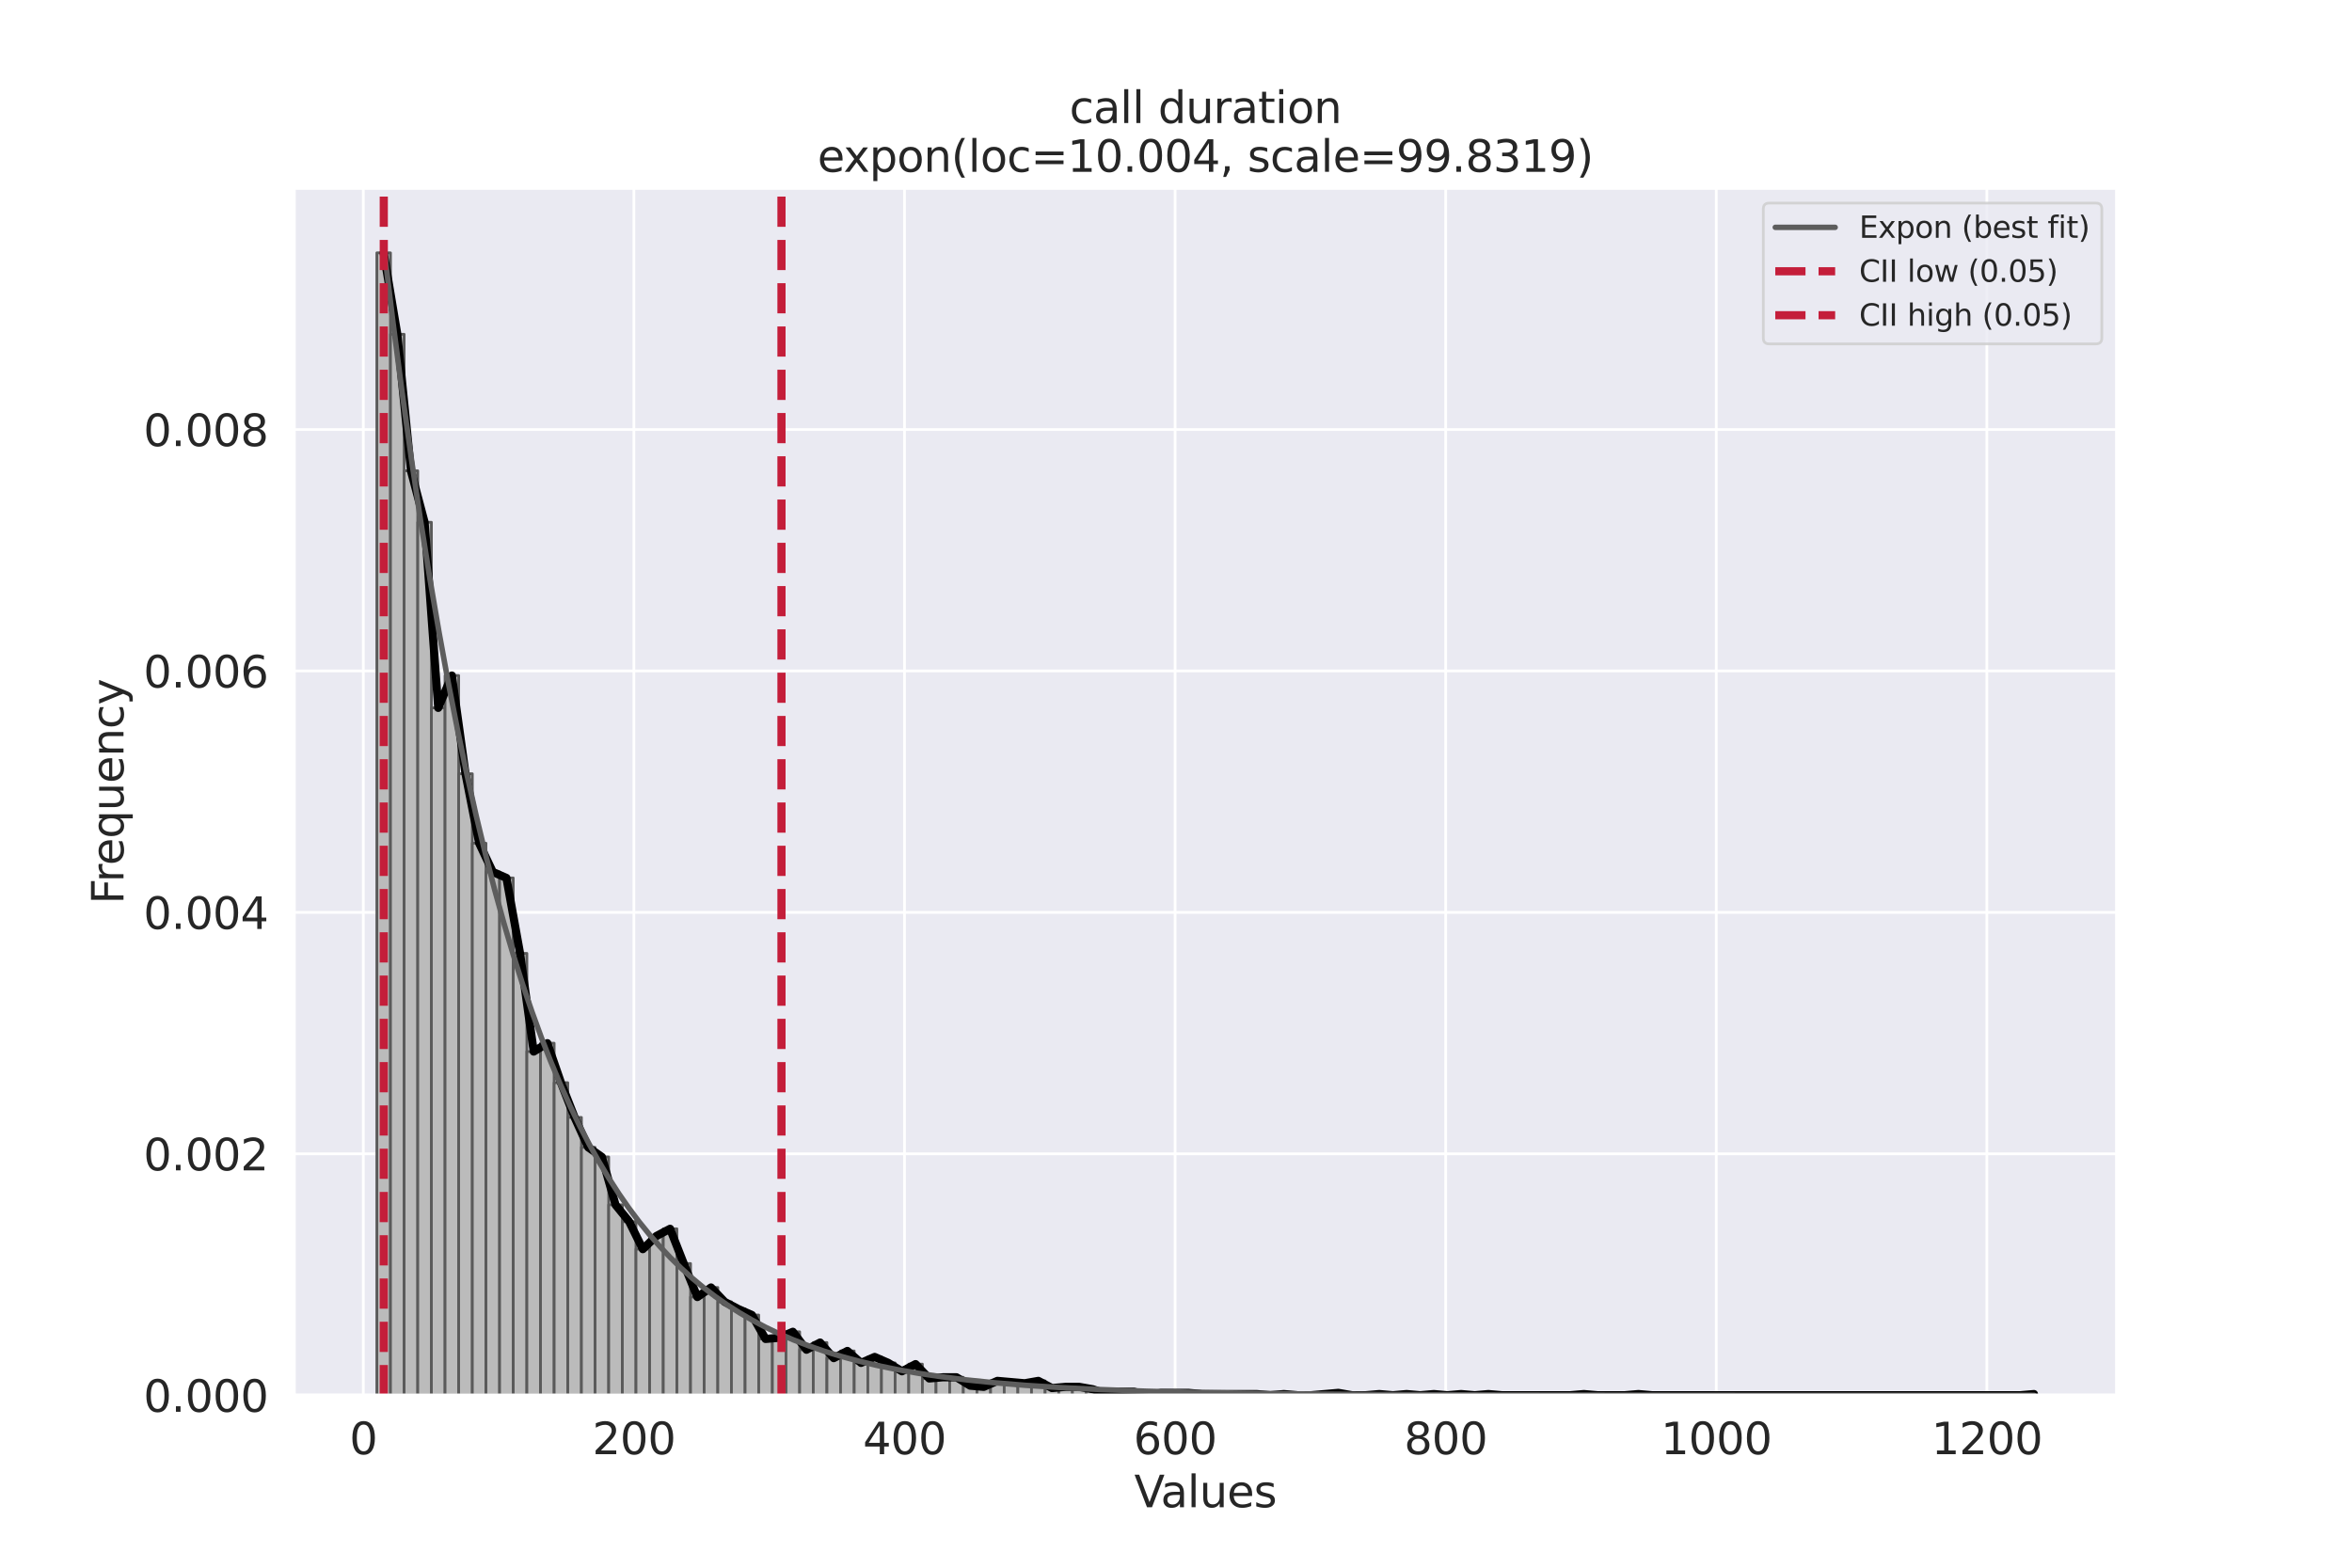 <?xml version="1.0" encoding="utf-8" standalone="no"?>
<!DOCTYPE svg PUBLIC "-//W3C//DTD SVG 1.1//EN"
  "http://www.w3.org/Graphics/SVG/1.1/DTD/svg11.dtd">
<svg xmlns:xlink="http://www.w3.org/1999/xlink" width="864pt" height="576pt" viewBox="0 0 864 576" xmlns="http://www.w3.org/2000/svg" version="1.1">
 <defs>
  <style type="text/css">*{stroke-linejoin: round; stroke-linecap: butt}</style>
 </defs>
 <g id="figure_1">
  <g id="patch_1">
   <path d="M 0 576 
L 864 576 
L 864 0 
L 0 0 
z
" style="fill: #ffffff"/>
  </g>
  <g id="axes_1">
   <g id="patch_2">
    <path d="M 108 512.64 
L 777.6 512.64 
L 777.6 69.12 
L 108 69.12 
z
" style="fill: #eaeaf2"/>
   </g>
   <g id="matplotlib.axis_1">
    <g id="xtick_1">
     <g id="line2d_1">
      <path d="M 133.464 512.64 
L 133.464 69.12 
" clip-path="url(#p35e96de99a)" style="fill: none; stroke: #ffffff; stroke-linecap: round"/>
     </g>
     <g id="text_1">
      <!-- 0 -->
      <g style="fill: #262626" transform="translate(128.374 534.298) scale(0.16 -0.16)">
       <defs>
        <path id="DejaVuSans-30" d="M 2034 4250 
Q 1547 4250 1301 3770 
Q 1056 3291 1056 2328 
Q 1056 1369 1301 889 
Q 1547 409 2034 409 
Q 2525 409 2770 889 
Q 3016 1369 3016 2328 
Q 3016 3291 2770 3770 
Q 2525 4250 2034 4250 
z
M 2034 4750 
Q 2819 4750 3233 4129 
Q 3647 3509 3647 2328 
Q 3647 1150 3233 529 
Q 2819 -91 2034 -91 
Q 1250 -91 836 529 
Q 422 1150 422 2328 
Q 422 3509 836 4129 
Q 1250 4750 2034 4750 
z
" transform="scale(0.016)"/>
       </defs>
       <use xlink:href="#DejaVuSans-30"/>
      </g>
     </g>
    </g>
    <g id="xtick_2">
     <g id="line2d_2">
      <path d="M 232.865 512.64 
L 232.865 69.12 
" clip-path="url(#p35e96de99a)" style="fill: none; stroke: #ffffff; stroke-linecap: round"/>
     </g>
     <g id="text_2">
      <!-- 200 -->
      <g style="fill: #262626" transform="translate(217.595 534.298) scale(0.16 -0.16)">
       <defs>
        <path id="DejaVuSans-32" d="M 1228 531 
L 3431 531 
L 3431 0 
L 469 0 
L 469 531 
Q 828 903 1448 1529 
Q 2069 2156 2228 2338 
Q 2531 2678 2651 2914 
Q 2772 3150 2772 3378 
Q 2772 3750 2511 3984 
Q 2250 4219 1831 4219 
Q 1534 4219 1204 4116 
Q 875 4013 500 3803 
L 500 4441 
Q 881 4594 1212 4672 
Q 1544 4750 1819 4750 
Q 2544 4750 2975 4387 
Q 3406 4025 3406 3419 
Q 3406 3131 3298 2873 
Q 3191 2616 2906 2266 
Q 2828 2175 2409 1742 
Q 1991 1309 1228 531 
z
" transform="scale(0.016)"/>
       </defs>
       <use xlink:href="#DejaVuSans-32"/>
       <use xlink:href="#DejaVuSans-30" x="63.623"/>
       <use xlink:href="#DejaVuSans-30" x="127.246"/>
      </g>
     </g>
    </g>
    <g id="xtick_3">
     <g id="line2d_3">
      <path d="M 332.266 512.64 
L 332.266 69.12 
" clip-path="url(#p35e96de99a)" style="fill: none; stroke: #ffffff; stroke-linecap: round"/>
     </g>
     <g id="text_3">
      <!-- 400 -->
      <g style="fill: #262626" transform="translate(316.996 534.298) scale(0.16 -0.16)">
       <defs>
        <path id="DejaVuSans-34" d="M 2419 4116 
L 825 1625 
L 2419 1625 
L 2419 4116 
z
M 2253 4666 
L 3047 4666 
L 3047 1625 
L 3713 1625 
L 3713 1100 
L 3047 1100 
L 3047 0 
L 2419 0 
L 2419 1100 
L 313 1100 
L 313 1709 
L 2253 4666 
z
" transform="scale(0.016)"/>
       </defs>
       <use xlink:href="#DejaVuSans-34"/>
       <use xlink:href="#DejaVuSans-30" x="63.623"/>
       <use xlink:href="#DejaVuSans-30" x="127.246"/>
      </g>
     </g>
    </g>
    <g id="xtick_4">
     <g id="line2d_4">
      <path d="M 431.667 512.64 
L 431.667 69.12 
" clip-path="url(#p35e96de99a)" style="fill: none; stroke: #ffffff; stroke-linecap: round"/>
     </g>
     <g id="text_4">
      <!-- 600 -->
      <g style="fill: #262626" transform="translate(416.397 534.298) scale(0.16 -0.16)">
       <defs>
        <path id="DejaVuSans-36" d="M 2113 2584 
Q 1688 2584 1439 2293 
Q 1191 2003 1191 1497 
Q 1191 994 1439 701 
Q 1688 409 2113 409 
Q 2538 409 2786 701 
Q 3034 994 3034 1497 
Q 3034 2003 2786 2293 
Q 2538 2584 2113 2584 
z
M 3366 4563 
L 3366 3988 
Q 3128 4100 2886 4159 
Q 2644 4219 2406 4219 
Q 1781 4219 1451 3797 
Q 1122 3375 1075 2522 
Q 1259 2794 1537 2939 
Q 1816 3084 2150 3084 
Q 2853 3084 3261 2657 
Q 3669 2231 3669 1497 
Q 3669 778 3244 343 
Q 2819 -91 2113 -91 
Q 1303 -91 875 529 
Q 447 1150 447 2328 
Q 447 3434 972 4092 
Q 1497 4750 2381 4750 
Q 2619 4750 2861 4703 
Q 3103 4656 3366 4563 
z
" transform="scale(0.016)"/>
       </defs>
       <use xlink:href="#DejaVuSans-36"/>
       <use xlink:href="#DejaVuSans-30" x="63.623"/>
       <use xlink:href="#DejaVuSans-30" x="127.246"/>
      </g>
     </g>
    </g>
    <g id="xtick_5">
     <g id="line2d_5">
      <path d="M 531.068 512.64 
L 531.068 69.12 
" clip-path="url(#p35e96de99a)" style="fill: none; stroke: #ffffff; stroke-linecap: round"/>
     </g>
     <g id="text_5">
      <!-- 800 -->
      <g style="fill: #262626" transform="translate(515.798 534.298) scale(0.16 -0.16)">
       <defs>
        <path id="DejaVuSans-38" d="M 2034 2216 
Q 1584 2216 1326 1975 
Q 1069 1734 1069 1313 
Q 1069 891 1326 650 
Q 1584 409 2034 409 
Q 2484 409 2743 651 
Q 3003 894 3003 1313 
Q 3003 1734 2745 1975 
Q 2488 2216 2034 2216 
z
M 1403 2484 
Q 997 2584 770 2862 
Q 544 3141 544 3541 
Q 544 4100 942 4425 
Q 1341 4750 2034 4750 
Q 2731 4750 3128 4425 
Q 3525 4100 3525 3541 
Q 3525 3141 3298 2862 
Q 3072 2584 2669 2484 
Q 3125 2378 3379 2068 
Q 3634 1759 3634 1313 
Q 3634 634 3220 271 
Q 2806 -91 2034 -91 
Q 1263 -91 848 271 
Q 434 634 434 1313 
Q 434 1759 690 2068 
Q 947 2378 1403 2484 
z
M 1172 3481 
Q 1172 3119 1398 2916 
Q 1625 2713 2034 2713 
Q 2441 2713 2670 2916 
Q 2900 3119 2900 3481 
Q 2900 3844 2670 4047 
Q 2441 4250 2034 4250 
Q 1625 4250 1398 4047 
Q 1172 3844 1172 3481 
z
" transform="scale(0.016)"/>
       </defs>
       <use xlink:href="#DejaVuSans-38"/>
       <use xlink:href="#DejaVuSans-30" x="63.623"/>
       <use xlink:href="#DejaVuSans-30" x="127.246"/>
      </g>
     </g>
    </g>
    <g id="xtick_6">
     <g id="line2d_6">
      <path d="M 630.469 512.64 
L 630.469 69.12 
" clip-path="url(#p35e96de99a)" style="fill: none; stroke: #ffffff; stroke-linecap: round"/>
     </g>
     <g id="text_6">
      <!-- 1000 -->
      <g style="fill: #262626" transform="translate(610.109 534.298) scale(0.16 -0.16)">
       <defs>
        <path id="DejaVuSans-31" d="M 794 531 
L 1825 531 
L 1825 4091 
L 703 3866 
L 703 4441 
L 1819 4666 
L 2450 4666 
L 2450 531 
L 3481 531 
L 3481 0 
L 794 0 
L 794 531 
z
" transform="scale(0.016)"/>
       </defs>
       <use xlink:href="#DejaVuSans-31"/>
       <use xlink:href="#DejaVuSans-30" x="63.623"/>
       <use xlink:href="#DejaVuSans-30" x="127.246"/>
       <use xlink:href="#DejaVuSans-30" x="190.869"/>
      </g>
     </g>
    </g>
    <g id="xtick_7">
     <g id="line2d_7">
      <path d="M 729.87 512.64 
L 729.87 69.12 
" clip-path="url(#p35e96de99a)" style="fill: none; stroke: #ffffff; stroke-linecap: round"/>
     </g>
     <g id="text_7">
      <!-- 1200 -->
      <g style="fill: #262626" transform="translate(709.51 534.298) scale(0.16 -0.16)">
       <use xlink:href="#DejaVuSans-31"/>
       <use xlink:href="#DejaVuSans-32" x="63.623"/>
       <use xlink:href="#DejaVuSans-30" x="127.246"/>
       <use xlink:href="#DejaVuSans-30" x="190.869"/>
      </g>
     </g>
    </g>
    <g id="text_8">
     <!-- Values -->
     <g style="fill: #262626" transform="translate(416.663 553.783) scale(0.16 -0.16)">
      <defs>
       <path id="DejaVuSans-56" d="M 1831 0 
L 50 4666 
L 709 4666 
L 2188 738 
L 3669 4666 
L 4325 4666 
L 2547 0 
L 1831 0 
z
" transform="scale(0.016)"/>
       <path id="DejaVuSans-61" d="M 2194 1759 
Q 1497 1759 1228 1600 
Q 959 1441 959 1056 
Q 959 750 1161 570 
Q 1363 391 1709 391 
Q 2188 391 2477 730 
Q 2766 1069 2766 1631 
L 2766 1759 
L 2194 1759 
z
M 3341 1997 
L 3341 0 
L 2766 0 
L 2766 531 
Q 2569 213 2275 61 
Q 1981 -91 1556 -91 
Q 1019 -91 701 211 
Q 384 513 384 1019 
Q 384 1609 779 1909 
Q 1175 2209 1959 2209 
L 2766 2209 
L 2766 2266 
Q 2766 2663 2505 2880 
Q 2244 3097 1772 3097 
Q 1472 3097 1187 3025 
Q 903 2953 641 2809 
L 641 3341 
Q 956 3463 1253 3523 
Q 1550 3584 1831 3584 
Q 2591 3584 2966 3190 
Q 3341 2797 3341 1997 
z
" transform="scale(0.016)"/>
       <path id="DejaVuSans-6c" d="M 603 4863 
L 1178 4863 
L 1178 0 
L 603 0 
L 603 4863 
z
" transform="scale(0.016)"/>
       <path id="DejaVuSans-75" d="M 544 1381 
L 544 3500 
L 1119 3500 
L 1119 1403 
Q 1119 906 1312 657 
Q 1506 409 1894 409 
Q 2359 409 2629 706 
Q 2900 1003 2900 1516 
L 2900 3500 
L 3475 3500 
L 3475 0 
L 2900 0 
L 2900 538 
Q 2691 219 2414 64 
Q 2138 -91 1772 -91 
Q 1169 -91 856 284 
Q 544 659 544 1381 
z
M 1991 3584 
L 1991 3584 
z
" transform="scale(0.016)"/>
       <path id="DejaVuSans-65" d="M 3597 1894 
L 3597 1613 
L 953 1613 
Q 991 1019 1311 708 
Q 1631 397 2203 397 
Q 2534 397 2845 478 
Q 3156 559 3463 722 
L 3463 178 
Q 3153 47 2828 -22 
Q 2503 -91 2169 -91 
Q 1331 -91 842 396 
Q 353 884 353 1716 
Q 353 2575 817 3079 
Q 1281 3584 2069 3584 
Q 2775 3584 3186 3129 
Q 3597 2675 3597 1894 
z
M 3022 2063 
Q 3016 2534 2758 2815 
Q 2500 3097 2075 3097 
Q 1594 3097 1305 2825 
Q 1016 2553 972 2059 
L 3022 2063 
z
" transform="scale(0.016)"/>
       <path id="DejaVuSans-73" d="M 2834 3397 
L 2834 2853 
Q 2591 2978 2328 3040 
Q 2066 3103 1784 3103 
Q 1356 3103 1142 2972 
Q 928 2841 928 2578 
Q 928 2378 1081 2264 
Q 1234 2150 1697 2047 
L 1894 2003 
Q 2506 1872 2764 1633 
Q 3022 1394 3022 966 
Q 3022 478 2636 193 
Q 2250 -91 1575 -91 
Q 1294 -91 989 -36 
Q 684 19 347 128 
L 347 722 
Q 666 556 975 473 
Q 1284 391 1588 391 
Q 1994 391 2212 530 
Q 2431 669 2431 922 
Q 2431 1156 2273 1281 
Q 2116 1406 1581 1522 
L 1381 1569 
Q 847 1681 609 1914 
Q 372 2147 372 2553 
Q 372 3047 722 3315 
Q 1072 3584 1716 3584 
Q 2034 3584 2315 3537 
Q 2597 3491 2834 3397 
z
" transform="scale(0.016)"/>
      </defs>
      <use xlink:href="#DejaVuSans-56"/>
      <use xlink:href="#DejaVuSans-61" x="60.658"/>
      <use xlink:href="#DejaVuSans-6c" x="121.938"/>
      <use xlink:href="#DejaVuSans-75" x="149.721"/>
      <use xlink:href="#DejaVuSans-65" x="213.1"/>
      <use xlink:href="#DejaVuSans-73" x="274.623"/>
     </g>
    </g>
   </g>
   <g id="matplotlib.axis_2">
    <g id="ytick_1">
     <g id="line2d_8">
      <path d="M 108 512.64 
L 777.6 512.64 
" clip-path="url(#p35e96de99a)" style="fill: none; stroke: #ffffff; stroke-linecap: round"/>
     </g>
     <g id="text_9">
      <!-- 0.000 -->
      <g style="fill: #262626" transform="translate(52.695 518.719) scale(0.16 -0.16)">
       <defs>
        <path id="DejaVuSans-2e" d="M 684 794 
L 1344 794 
L 1344 0 
L 684 0 
L 684 794 
z
" transform="scale(0.016)"/>
       </defs>
       <use xlink:href="#DejaVuSans-30"/>
       <use xlink:href="#DejaVuSans-2e" x="63.623"/>
       <use xlink:href="#DejaVuSans-30" x="95.41"/>
       <use xlink:href="#DejaVuSans-30" x="159.033"/>
       <use xlink:href="#DejaVuSans-30" x="222.656"/>
      </g>
     </g>
    </g>
    <g id="ytick_2">
     <g id="line2d_9">
      <path d="M 108 423.935 
L 777.6 423.935 
" clip-path="url(#p35e96de99a)" style="fill: none; stroke: #ffffff; stroke-linecap: round"/>
     </g>
     <g id="text_10">
      <!-- 0.002 -->
      <g style="fill: #262626" transform="translate(52.695 430.013) scale(0.16 -0.16)">
       <use xlink:href="#DejaVuSans-30"/>
       <use xlink:href="#DejaVuSans-2e" x="63.623"/>
       <use xlink:href="#DejaVuSans-30" x="95.41"/>
       <use xlink:href="#DejaVuSans-30" x="159.033"/>
       <use xlink:href="#DejaVuSans-32" x="222.656"/>
      </g>
     </g>
    </g>
    <g id="ytick_3">
     <g id="line2d_10">
      <path d="M 108 335.229 
L 777.6 335.229 
" clip-path="url(#p35e96de99a)" style="fill: none; stroke: #ffffff; stroke-linecap: round"/>
     </g>
     <g id="text_11">
      <!-- 0.004 -->
      <g style="fill: #262626" transform="translate(52.695 341.308) scale(0.16 -0.16)">
       <use xlink:href="#DejaVuSans-30"/>
       <use xlink:href="#DejaVuSans-2e" x="63.623"/>
       <use xlink:href="#DejaVuSans-30" x="95.41"/>
       <use xlink:href="#DejaVuSans-30" x="159.033"/>
       <use xlink:href="#DejaVuSans-34" x="222.656"/>
      </g>
     </g>
    </g>
    <g id="ytick_4">
     <g id="line2d_11">
      <path d="M 108 246.524 
L 777.6 246.524 
" clip-path="url(#p35e96de99a)" style="fill: none; stroke: #ffffff; stroke-linecap: round"/>
     </g>
     <g id="text_12">
      <!-- 0.006 -->
      <g style="fill: #262626" transform="translate(52.695 252.603) scale(0.16 -0.16)">
       <use xlink:href="#DejaVuSans-30"/>
       <use xlink:href="#DejaVuSans-2e" x="63.623"/>
       <use xlink:href="#DejaVuSans-30" x="95.41"/>
       <use xlink:href="#DejaVuSans-30" x="159.033"/>
       <use xlink:href="#DejaVuSans-36" x="222.656"/>
      </g>
     </g>
    </g>
    <g id="ytick_5">
     <g id="line2d_12">
      <path d="M 108 157.819 
L 777.6 157.819 
" clip-path="url(#p35e96de99a)" style="fill: none; stroke: #ffffff; stroke-linecap: round"/>
     </g>
     <g id="text_13">
      <!-- 0.008 -->
      <g style="fill: #262626" transform="translate(52.695 163.897) scale(0.16 -0.16)">
       <use xlink:href="#DejaVuSans-30"/>
       <use xlink:href="#DejaVuSans-2e" x="63.623"/>
       <use xlink:href="#DejaVuSans-30" x="95.41"/>
       <use xlink:href="#DejaVuSans-30" x="159.033"/>
       <use xlink:href="#DejaVuSans-38" x="222.656"/>
      </g>
     </g>
    </g>
    <g id="text_14">
     <!-- Frequency -->
     <g style="fill: #262626" transform="translate(45.367 332.207) rotate(-90) scale(0.16 -0.16)">
      <defs>
       <path id="DejaVuSans-46" d="M 628 4666 
L 3309 4666 
L 3309 4134 
L 1259 4134 
L 1259 2759 
L 3109 2759 
L 3109 2228 
L 1259 2228 
L 1259 0 
L 628 0 
L 628 4666 
z
" transform="scale(0.016)"/>
       <path id="DejaVuSans-72" d="M 2631 2963 
Q 2534 3019 2420 3045 
Q 2306 3072 2169 3072 
Q 1681 3072 1420 2755 
Q 1159 2438 1159 1844 
L 1159 0 
L 581 0 
L 581 3500 
L 1159 3500 
L 1159 2956 
Q 1341 3275 1631 3429 
Q 1922 3584 2338 3584 
Q 2397 3584 2469 3576 
Q 2541 3569 2628 3553 
L 2631 2963 
z
" transform="scale(0.016)"/>
       <path id="DejaVuSans-71" d="M 947 1747 
Q 947 1113 1208 752 
Q 1469 391 1925 391 
Q 2381 391 2643 752 
Q 2906 1113 2906 1747 
Q 2906 2381 2643 2742 
Q 2381 3103 1925 3103 
Q 1469 3103 1208 2742 
Q 947 2381 947 1747 
z
M 2906 525 
Q 2725 213 2448 61 
Q 2172 -91 1784 -91 
Q 1150 -91 751 415 
Q 353 922 353 1747 
Q 353 2572 751 3078 
Q 1150 3584 1784 3584 
Q 2172 3584 2448 3432 
Q 2725 3281 2906 2969 
L 2906 3500 
L 3481 3500 
L 3481 -1331 
L 2906 -1331 
L 2906 525 
z
" transform="scale(0.016)"/>
       <path id="DejaVuSans-6e" d="M 3513 2113 
L 3513 0 
L 2938 0 
L 2938 2094 
Q 2938 2591 2744 2837 
Q 2550 3084 2163 3084 
Q 1697 3084 1428 2787 
Q 1159 2491 1159 1978 
L 1159 0 
L 581 0 
L 581 3500 
L 1159 3500 
L 1159 2956 
Q 1366 3272 1645 3428 
Q 1925 3584 2291 3584 
Q 2894 3584 3203 3211 
Q 3513 2838 3513 2113 
z
" transform="scale(0.016)"/>
       <path id="DejaVuSans-63" d="M 3122 3366 
L 3122 2828 
Q 2878 2963 2633 3030 
Q 2388 3097 2138 3097 
Q 1578 3097 1268 2742 
Q 959 2388 959 1747 
Q 959 1106 1268 751 
Q 1578 397 2138 397 
Q 2388 397 2633 464 
Q 2878 531 3122 666 
L 3122 134 
Q 2881 22 2623 -34 
Q 2366 -91 2075 -91 
Q 1284 -91 818 406 
Q 353 903 353 1747 
Q 353 2603 823 3093 
Q 1294 3584 2113 3584 
Q 2378 3584 2631 3529 
Q 2884 3475 3122 3366 
z
" transform="scale(0.016)"/>
       <path id="DejaVuSans-79" d="M 2059 -325 
Q 1816 -950 1584 -1140 
Q 1353 -1331 966 -1331 
L 506 -1331 
L 506 -850 
L 844 -850 
Q 1081 -850 1212 -737 
Q 1344 -625 1503 -206 
L 1606 56 
L 191 3500 
L 800 3500 
L 1894 763 
L 2988 3500 
L 3597 3500 
L 2059 -325 
z
" transform="scale(0.016)"/>
      </defs>
      <use xlink:href="#DejaVuSans-46"/>
      <use xlink:href="#DejaVuSans-72" x="50.27"/>
      <use xlink:href="#DejaVuSans-65" x="89.133"/>
      <use xlink:href="#DejaVuSans-71" x="150.656"/>
      <use xlink:href="#DejaVuSans-75" x="214.133"/>
      <use xlink:href="#DejaVuSans-65" x="277.512"/>
      <use xlink:href="#DejaVuSans-6e" x="339.035"/>
      <use xlink:href="#DejaVuSans-63" x="402.414"/>
      <use xlink:href="#DejaVuSans-79" x="457.395"/>
     </g>
    </g>
   </g>
   <g id="patch_3">
    <path d="M 138.436 512.64 
L 143.446 512.64 
L 143.446 92.898 
L 138.436 92.898 
z
" clip-path="url(#p35e96de99a)" style="fill: #bbbbbb; stroke: #5a5a5a; stroke-linejoin: miter"/>
   </g>
   <g id="patch_4">
    <path d="M 143.446 512.64 
L 148.457 512.64 
L 148.457 122.817 
L 143.446 122.817 
z
" clip-path="url(#p35e96de99a)" style="fill: #bbbbbb; stroke: #5a5a5a; stroke-linejoin: miter"/>
   </g>
   <g id="patch_5">
    <path d="M 148.457 512.64 
L 153.467 512.64 
L 153.467 172.975 
L 148.457 172.975 
z
" clip-path="url(#p35e96de99a)" style="fill: #bbbbbb; stroke: #5a5a5a; stroke-linejoin: miter"/>
   </g>
   <g id="patch_6">
    <path d="M 153.467 512.64 
L 158.477 512.64 
L 158.477 191.894 
L 153.467 191.894 
z
" clip-path="url(#p35e96de99a)" style="fill: #bbbbbb; stroke: #5a5a5a; stroke-linejoin: miter"/>
   </g>
   <g id="patch_7">
    <path d="M 158.477 512.64 
L 163.487 512.64 
L 163.487 260.091 
L 158.477 260.091 
z
" clip-path="url(#p35e96de99a)" style="fill: #bbbbbb; stroke: #5a5a5a; stroke-linejoin: miter"/>
   </g>
   <g id="patch_8">
    <path d="M 163.487 512.64 
L 168.497 512.64 
L 168.497 248.211 
L 163.487 248.211 
z
" clip-path="url(#p35e96de99a)" style="fill: #bbbbbb; stroke: #5a5a5a; stroke-linejoin: miter"/>
   </g>
   <g id="patch_9">
    <path d="M 168.497 512.64 
L 173.507 512.64 
L 173.507 284.29 
L 168.497 284.29 
z
" clip-path="url(#p35e96de99a)" style="fill: #bbbbbb; stroke: #5a5a5a; stroke-linejoin: miter"/>
   </g>
   <g id="patch_10">
    <path d="M 173.507 512.64 
L 178.517 512.64 
L 178.517 309.809 
L 173.507 309.809 
z
" clip-path="url(#p35e96de99a)" style="fill: #bbbbbb; stroke: #5a5a5a; stroke-linejoin: miter"/>
   </g>
   <g id="patch_11">
    <path d="M 178.517 512.64 
L 183.527 512.64 
L 183.527 320.368 
L 178.517 320.368 
z
" clip-path="url(#p35e96de99a)" style="fill: #bbbbbb; stroke: #5a5a5a; stroke-linejoin: miter"/>
   </g>
   <g id="patch_12">
    <path d="M 183.527 512.64 
L 188.537 512.64 
L 188.537 322.568 
L 183.527 322.568 
z
" clip-path="url(#p35e96de99a)" style="fill: #bbbbbb; stroke: #5a5a5a; stroke-linejoin: miter"/>
   </g>
   <g id="patch_13">
    <path d="M 188.537 512.64 
L 193.547 512.64 
L 193.547 350.287 
L 188.537 350.287 
z
" clip-path="url(#p35e96de99a)" style="fill: #bbbbbb; stroke: #5a5a5a; stroke-linejoin: miter"/>
   </g>
   <g id="patch_14">
    <path d="M 193.547 512.64 
L 198.558 512.64 
L 198.558 386.365 
L 193.547 386.365 
z
" clip-path="url(#p35e96de99a)" style="fill: #bbbbbb; stroke: #5a5a5a; stroke-linejoin: miter"/>
   </g>
   <g id="patch_15">
    <path d="M 198.558 512.64 
L 203.568 512.64 
L 203.568 383.286 
L 198.558 383.286 
z
" clip-path="url(#p35e96de99a)" style="fill: #bbbbbb; stroke: #5a5a5a; stroke-linejoin: miter"/>
   </g>
   <g id="patch_16">
    <path d="M 203.568 512.64 
L 208.578 512.64 
L 208.578 397.805 
L 203.568 397.805 
z
" clip-path="url(#p35e96de99a)" style="fill: #bbbbbb; stroke: #5a5a5a; stroke-linejoin: miter"/>
   </g>
   <g id="patch_17">
    <path d="M 208.578 512.64 
L 213.588 512.64 
L 213.588 410.564 
L 208.578 410.564 
z
" clip-path="url(#p35e96de99a)" style="fill: #bbbbbb; stroke: #5a5a5a; stroke-linejoin: miter"/>
   </g>
   <g id="patch_18">
    <path d="M 213.588 512.64 
L 218.598 512.64 
L 218.598 421.564 
L 213.588 421.564 
z
" clip-path="url(#p35e96de99a)" style="fill: #bbbbbb; stroke: #5a5a5a; stroke-linejoin: miter"/>
   </g>
   <g id="patch_19">
    <path d="M 218.598 512.64 
L 223.608 512.64 
L 223.608 425.084 
L 218.598 425.084 
z
" clip-path="url(#p35e96de99a)" style="fill: #bbbbbb; stroke: #5a5a5a; stroke-linejoin: miter"/>
   </g>
   <g id="patch_20">
    <path d="M 223.608 512.64 
L 228.618 512.64 
L 228.618 442.683 
L 223.608 442.683 
z
" clip-path="url(#p35e96de99a)" style="fill: #bbbbbb; stroke: #5a5a5a; stroke-linejoin: miter"/>
   </g>
   <g id="patch_21">
    <path d="M 228.618 512.64 
L 233.628 512.64 
L 233.628 448.843 
L 228.618 448.843 
z
" clip-path="url(#p35e96de99a)" style="fill: #bbbbbb; stroke: #5a5a5a; stroke-linejoin: miter"/>
   </g>
   <g id="patch_22">
    <path d="M 233.628 512.64 
L 238.638 512.64 
L 238.638 458.962 
L 233.628 458.962 
z
" clip-path="url(#p35e96de99a)" style="fill: #bbbbbb; stroke: #5a5a5a; stroke-linejoin: miter"/>
   </g>
   <g id="patch_23">
    <path d="M 238.638 512.64 
L 243.648 512.64 
L 243.648 454.123 
L 238.638 454.123 
z
" clip-path="url(#p35e96de99a)" style="fill: #bbbbbb; stroke: #5a5a5a; stroke-linejoin: miter"/>
   </g>
   <g id="patch_24">
    <path d="M 243.648 512.64 
L 248.659 512.64 
L 248.659 451.483 
L 243.648 451.483 
z
" clip-path="url(#p35e96de99a)" style="fill: #bbbbbb; stroke: #5a5a5a; stroke-linejoin: miter"/>
   </g>
   <g id="patch_25">
    <path d="M 248.659 512.64 
L 253.669 512.64 
L 253.669 464.242 
L 248.659 464.242 
z
" clip-path="url(#p35e96de99a)" style="fill: #bbbbbb; stroke: #5a5a5a; stroke-linejoin: miter"/>
   </g>
   <g id="patch_26">
    <path d="M 253.669 512.64 
L 258.679 512.64 
L 258.679 476.562 
L 253.669 476.562 
z
" clip-path="url(#p35e96de99a)" style="fill: #bbbbbb; stroke: #5a5a5a; stroke-linejoin: miter"/>
   </g>
   <g id="patch_27">
    <path d="M 258.679 512.64 
L 263.689 512.64 
L 263.689 473.042 
L 258.679 473.042 
z
" clip-path="url(#p35e96de99a)" style="fill: #bbbbbb; stroke: #5a5a5a; stroke-linejoin: miter"/>
   </g>
   <g id="patch_28">
    <path d="M 263.689 512.64 
L 268.699 512.64 
L 268.699 478.321 
L 263.689 478.321 
z
" clip-path="url(#p35e96de99a)" style="fill: #bbbbbb; stroke: #5a5a5a; stroke-linejoin: miter"/>
   </g>
   <g id="patch_29">
    <path d="M 268.699 512.64 
L 273.709 512.64 
L 273.709 480.961 
L 268.699 480.961 
z
" clip-path="url(#p35e96de99a)" style="fill: #bbbbbb; stroke: #5a5a5a; stroke-linejoin: miter"/>
   </g>
   <g id="patch_30">
    <path d="M 273.709 512.64 
L 278.719 512.64 
L 278.719 483.161 
L 273.709 483.161 
z
" clip-path="url(#p35e96de99a)" style="fill: #bbbbbb; stroke: #5a5a5a; stroke-linejoin: miter"/>
   </g>
   <g id="patch_31">
    <path d="M 278.719 512.64 
L 283.729 512.64 
L 283.729 491.961 
L 278.719 491.961 
z
" clip-path="url(#p35e96de99a)" style="fill: #bbbbbb; stroke: #5a5a5a; stroke-linejoin: miter"/>
   </g>
   <g id="patch_32">
    <path d="M 283.729 512.64 
L 288.739 512.64 
L 288.739 491.521 
L 283.729 491.521 
z
" clip-path="url(#p35e96de99a)" style="fill: #bbbbbb; stroke: #5a5a5a; stroke-linejoin: miter"/>
   </g>
   <g id="patch_33">
    <path d="M 288.739 512.64 
L 293.749 512.64 
L 293.749 489.321 
L 288.739 489.321 
z
" clip-path="url(#p35e96de99a)" style="fill: #bbbbbb; stroke: #5a5a5a; stroke-linejoin: miter"/>
   </g>
   <g id="patch_34">
    <path d="M 293.749 512.64 
L 298.76 512.64 
L 298.76 495.921 
L 293.749 495.921 
z
" clip-path="url(#p35e96de99a)" style="fill: #bbbbbb; stroke: #5a5a5a; stroke-linejoin: miter"/>
   </g>
   <g id="patch_35">
    <path d="M 298.76 512.64 
L 303.77 512.64 
L 303.77 493.281 
L 298.76 493.281 
z
" clip-path="url(#p35e96de99a)" style="fill: #bbbbbb; stroke: #5a5a5a; stroke-linejoin: miter"/>
   </g>
   <g id="patch_36">
    <path d="M 303.77 512.64 
L 308.78 512.64 
L 308.78 499.001 
L 303.77 499.001 
z
" clip-path="url(#p35e96de99a)" style="fill: #bbbbbb; stroke: #5a5a5a; stroke-linejoin: miter"/>
   </g>
   <g id="patch_37">
    <path d="M 308.78 512.64 
L 313.79 512.64 
L 313.79 496.361 
L 308.78 496.361 
z
" clip-path="url(#p35e96de99a)" style="fill: #bbbbbb; stroke: #5a5a5a; stroke-linejoin: miter"/>
   </g>
   <g id="patch_38">
    <path d="M 313.79 512.64 
L 318.8 512.64 
L 318.8 500.761 
L 313.79 500.761 
z
" clip-path="url(#p35e96de99a)" style="fill: #bbbbbb; stroke: #5a5a5a; stroke-linejoin: miter"/>
   </g>
   <g id="patch_39">
    <path d="M 318.8 512.64 
L 323.81 512.64 
L 323.81 498.561 
L 318.8 498.561 
z
" clip-path="url(#p35e96de99a)" style="fill: #bbbbbb; stroke: #5a5a5a; stroke-linejoin: miter"/>
   </g>
   <g id="patch_40">
    <path d="M 323.81 512.64 
L 328.82 512.64 
L 328.82 500.761 
L 323.81 500.761 
z
" clip-path="url(#p35e96de99a)" style="fill: #bbbbbb; stroke: #5a5a5a; stroke-linejoin: miter"/>
   </g>
   <g id="patch_41">
    <path d="M 328.82 512.64 
L 333.83 512.64 
L 333.83 503.84 
L 328.82 503.84 
z
" clip-path="url(#p35e96de99a)" style="fill: #bbbbbb; stroke: #5a5a5a; stroke-linejoin: miter"/>
   </g>
   <g id="patch_42">
    <path d="M 333.83 512.64 
L 338.84 512.64 
L 338.84 501.2 
L 333.83 501.2 
z
" clip-path="url(#p35e96de99a)" style="fill: #bbbbbb; stroke: #5a5a5a; stroke-linejoin: miter"/>
   </g>
   <g id="patch_43">
    <path d="M 338.84 512.64 
L 343.851 512.64 
L 343.851 506.48 
L 338.84 506.48 
z
" clip-path="url(#p35e96de99a)" style="fill: #bbbbbb; stroke: #5a5a5a; stroke-linejoin: miter"/>
   </g>
   <g id="patch_44">
    <path d="M 343.851 512.64 
L 348.861 512.64 
L 348.861 506.04 
L 343.851 506.04 
z
" clip-path="url(#p35e96de99a)" style="fill: #bbbbbb; stroke: #5a5a5a; stroke-linejoin: miter"/>
   </g>
   <g id="patch_45">
    <path d="M 348.861 512.64 
L 353.871 512.64 
L 353.871 506.04 
L 348.861 506.04 
z
" clip-path="url(#p35e96de99a)" style="fill: #bbbbbb; stroke: #5a5a5a; stroke-linejoin: miter"/>
   </g>
   <g id="patch_46">
    <path d="M 353.871 512.64 
L 358.881 512.64 
L 358.881 509.12 
L 353.871 509.12 
z
" clip-path="url(#p35e96de99a)" style="fill: #bbbbbb; stroke: #5a5a5a; stroke-linejoin: miter"/>
   </g>
   <g id="patch_47">
    <path d="M 358.881 512.64 
L 363.891 512.64 
L 363.891 509.56 
L 358.881 509.56 
z
" clip-path="url(#p35e96de99a)" style="fill: #bbbbbb; stroke: #5a5a5a; stroke-linejoin: miter"/>
   </g>
   <g id="patch_48">
    <path d="M 363.891 512.64 
L 368.901 512.64 
L 368.901 507.36 
L 363.891 507.36 
z
" clip-path="url(#p35e96de99a)" style="fill: #bbbbbb; stroke: #5a5a5a; stroke-linejoin: miter"/>
   </g>
   <g id="patch_49">
    <path d="M 368.901 512.64 
L 373.911 512.64 
L 373.911 507.8 
L 368.901 507.8 
z
" clip-path="url(#p35e96de99a)" style="fill: #bbbbbb; stroke: #5a5a5a; stroke-linejoin: miter"/>
   </g>
   <g id="patch_50">
    <path d="M 373.911 512.64 
L 378.921 512.64 
L 378.921 508.24 
L 373.911 508.24 
z
" clip-path="url(#p35e96de99a)" style="fill: #bbbbbb; stroke: #5a5a5a; stroke-linejoin: miter"/>
   </g>
   <g id="patch_51">
    <path d="M 378.921 512.64 
L 383.931 512.64 
L 383.931 507.36 
L 378.921 507.36 
z
" clip-path="url(#p35e96de99a)" style="fill: #bbbbbb; stroke: #5a5a5a; stroke-linejoin: miter"/>
   </g>
   <g id="patch_52">
    <path d="M 383.931 512.64 
L 388.941 512.64 
L 388.941 510 
L 383.931 510 
z
" clip-path="url(#p35e96de99a)" style="fill: #bbbbbb; stroke: #5a5a5a; stroke-linejoin: miter"/>
   </g>
   <g id="patch_53">
    <path d="M 388.941 512.64 
L 393.952 512.64 
L 393.952 509.56 
L 388.941 509.56 
z
" clip-path="url(#p35e96de99a)" style="fill: #bbbbbb; stroke: #5a5a5a; stroke-linejoin: miter"/>
   </g>
   <g id="patch_54">
    <path d="M 393.952 512.64 
L 398.962 512.64 
L 398.962 509.56 
L 393.952 509.56 
z
" clip-path="url(#p35e96de99a)" style="fill: #bbbbbb; stroke: #5a5a5a; stroke-linejoin: miter"/>
   </g>
   <g id="patch_55">
    <path d="M 398.962 512.64 
L 403.972 512.64 
L 403.972 510.44 
L 398.962 510.44 
z
" clip-path="url(#p35e96de99a)" style="fill: #bbbbbb; stroke: #5a5a5a; stroke-linejoin: miter"/>
   </g>
   <g id="patch_56">
    <path d="M 403.972 512.64 
L 408.982 512.64 
L 408.982 512.2 
L 403.972 512.2 
z
" clip-path="url(#p35e96de99a)" style="fill: #bbbbbb; stroke: #5a5a5a; stroke-linejoin: miter"/>
   </g>
   <g id="patch_57">
    <path d="M 408.982 512.64 
L 413.992 512.64 
L 413.992 511.32 
L 408.982 511.32 
z
" clip-path="url(#p35e96de99a)" style="fill: #bbbbbb; stroke: #5a5a5a; stroke-linejoin: miter"/>
   </g>
   <g id="patch_58">
    <path d="M 413.992 512.64 
L 419.002 512.64 
L 419.002 511.32 
L 413.992 511.32 
z
" clip-path="url(#p35e96de99a)" style="fill: #bbbbbb; stroke: #5a5a5a; stroke-linejoin: miter"/>
   </g>
   <g id="patch_59">
    <path d="M 419.002 512.64 
L 424.012 512.64 
L 424.012 512.64 
L 419.002 512.64 
z
" clip-path="url(#p35e96de99a)" style="fill: #bbbbbb; stroke: #5a5a5a; stroke-linejoin: miter"/>
   </g>
   <g id="patch_60">
    <path d="M 424.012 512.64 
L 429.022 512.64 
L 429.022 511.76 
L 424.012 511.76 
z
" clip-path="url(#p35e96de99a)" style="fill: #bbbbbb; stroke: #5a5a5a; stroke-linejoin: miter"/>
   </g>
   <g id="patch_61">
    <path d="M 429.022 512.64 
L 434.032 512.64 
L 434.032 511.76 
L 429.022 511.76 
z
" clip-path="url(#p35e96de99a)" style="fill: #bbbbbb; stroke: #5a5a5a; stroke-linejoin: miter"/>
   </g>
   <g id="patch_62">
    <path d="M 434.032 512.64 
L 439.042 512.64 
L 439.042 511.76 
L 434.032 511.76 
z
" clip-path="url(#p35e96de99a)" style="fill: #bbbbbb; stroke: #5a5a5a; stroke-linejoin: miter"/>
   </g>
   <g id="patch_63">
    <path d="M 439.042 512.64 
L 444.053 512.64 
L 444.053 512.2 
L 439.042 512.2 
z
" clip-path="url(#p35e96de99a)" style="fill: #bbbbbb; stroke: #5a5a5a; stroke-linejoin: miter"/>
   </g>
   <g id="patch_64">
    <path d="M 444.053 512.64 
L 449.063 512.64 
L 449.063 512.2 
L 444.053 512.2 
z
" clip-path="url(#p35e96de99a)" style="fill: #bbbbbb; stroke: #5a5a5a; stroke-linejoin: miter"/>
   </g>
   <g id="patch_65">
    <path d="M 449.063 512.64 
L 454.073 512.64 
L 454.073 512.2 
L 449.063 512.2 
z
" clip-path="url(#p35e96de99a)" style="fill: #bbbbbb; stroke: #5a5a5a; stroke-linejoin: miter"/>
   </g>
   <g id="patch_66">
    <path d="M 454.073 512.64 
L 459.083 512.64 
L 459.083 512.2 
L 454.073 512.2 
z
" clip-path="url(#p35e96de99a)" style="fill: #bbbbbb; stroke: #5a5a5a; stroke-linejoin: miter"/>
   </g>
   <g id="patch_67">
    <path d="M 459.083 512.64 
L 464.093 512.64 
L 464.093 512.2 
L 459.083 512.2 
z
" clip-path="url(#p35e96de99a)" style="fill: #bbbbbb; stroke: #5a5a5a; stroke-linejoin: miter"/>
   </g>
   <g id="patch_68">
    <path d="M 464.093 512.64 
L 469.103 512.64 
L 469.103 512.64 
L 464.093 512.64 
z
" clip-path="url(#p35e96de99a)" style="fill: #bbbbbb; stroke: #5a5a5a; stroke-linejoin: miter"/>
   </g>
   <g id="patch_69">
    <path d="M 469.103 512.64 
L 474.113 512.64 
L 474.113 512.2 
L 469.103 512.2 
z
" clip-path="url(#p35e96de99a)" style="fill: #bbbbbb; stroke: #5a5a5a; stroke-linejoin: miter"/>
   </g>
   <g id="patch_70">
    <path d="M 474.113 512.64 
L 479.123 512.64 
L 479.123 512.64 
L 474.113 512.64 
z
" clip-path="url(#p35e96de99a)" style="fill: #bbbbbb; stroke: #5a5a5a; stroke-linejoin: miter"/>
   </g>
   <g id="patch_71">
    <path d="M 479.123 512.64 
L 484.133 512.64 
L 484.133 512.64 
L 479.123 512.64 
z
" clip-path="url(#p35e96de99a)" style="fill: #bbbbbb; stroke: #5a5a5a; stroke-linejoin: miter"/>
   </g>
   <g id="patch_72">
    <path d="M 484.133 512.64 
L 489.143 512.64 
L 489.143 512.2 
L 484.133 512.2 
z
" clip-path="url(#p35e96de99a)" style="fill: #bbbbbb; stroke: #5a5a5a; stroke-linejoin: miter"/>
   </g>
   <g id="patch_73">
    <path d="M 489.143 512.64 
L 494.154 512.64 
L 494.154 511.76 
L 489.143 511.76 
z
" clip-path="url(#p35e96de99a)" style="fill: #bbbbbb; stroke: #5a5a5a; stroke-linejoin: miter"/>
   </g>
   <g id="patch_74">
    <path d="M 494.154 512.64 
L 499.164 512.64 
L 499.164 512.64 
L 494.154 512.64 
z
" clip-path="url(#p35e96de99a)" style="fill: #bbbbbb; stroke: #5a5a5a; stroke-linejoin: miter"/>
   </g>
   <g id="patch_75">
    <path d="M 499.164 512.64 
L 504.174 512.64 
L 504.174 512.64 
L 499.164 512.64 
z
" clip-path="url(#p35e96de99a)" style="fill: #bbbbbb; stroke: #5a5a5a; stroke-linejoin: miter"/>
   </g>
   <g id="patch_76">
    <path d="M 504.174 512.64 
L 509.184 512.64 
L 509.184 512.2 
L 504.174 512.2 
z
" clip-path="url(#p35e96de99a)" style="fill: #bbbbbb; stroke: #5a5a5a; stroke-linejoin: miter"/>
   </g>
   <g id="patch_77">
    <path d="M 509.184 512.64 
L 514.194 512.64 
L 514.194 512.64 
L 509.184 512.64 
z
" clip-path="url(#p35e96de99a)" style="fill: #bbbbbb; stroke: #5a5a5a; stroke-linejoin: miter"/>
   </g>
   <g id="patch_78">
    <path d="M 514.194 512.64 
L 519.204 512.64 
L 519.204 512.2 
L 514.194 512.2 
z
" clip-path="url(#p35e96de99a)" style="fill: #bbbbbb; stroke: #5a5a5a; stroke-linejoin: miter"/>
   </g>
   <g id="patch_79">
    <path d="M 519.204 512.64 
L 524.214 512.64 
L 524.214 512.64 
L 519.204 512.64 
z
" clip-path="url(#p35e96de99a)" style="fill: #bbbbbb; stroke: #5a5a5a; stroke-linejoin: miter"/>
   </g>
   <g id="patch_80">
    <path d="M 524.214 512.64 
L 529.224 512.64 
L 529.224 512.2 
L 524.214 512.2 
z
" clip-path="url(#p35e96de99a)" style="fill: #bbbbbb; stroke: #5a5a5a; stroke-linejoin: miter"/>
   </g>
   <g id="patch_81">
    <path d="M 529.224 512.64 
L 534.234 512.64 
L 534.234 512.64 
L 529.224 512.64 
z
" clip-path="url(#p35e96de99a)" style="fill: #bbbbbb; stroke: #5a5a5a; stroke-linejoin: miter"/>
   </g>
   <g id="patch_82">
    <path d="M 534.234 512.64 
L 539.244 512.64 
L 539.244 512.2 
L 534.234 512.2 
z
" clip-path="url(#p35e96de99a)" style="fill: #bbbbbb; stroke: #5a5a5a; stroke-linejoin: miter"/>
   </g>
   <g id="patch_83">
    <path d="M 539.244 512.64 
L 544.255 512.64 
L 544.255 512.64 
L 539.244 512.64 
z
" clip-path="url(#p35e96de99a)" style="fill: #bbbbbb; stroke: #5a5a5a; stroke-linejoin: miter"/>
   </g>
   <g id="patch_84">
    <path d="M 544.255 512.64 
L 549.265 512.64 
L 549.265 512.2 
L 544.255 512.2 
z
" clip-path="url(#p35e96de99a)" style="fill: #bbbbbb; stroke: #5a5a5a; stroke-linejoin: miter"/>
   </g>
   <g id="patch_85">
    <path d="M 549.265 512.64 
L 554.275 512.64 
L 554.275 512.64 
L 549.265 512.64 
z
" clip-path="url(#p35e96de99a)" style="fill: #bbbbbb; stroke: #5a5a5a; stroke-linejoin: miter"/>
   </g>
   <g id="patch_86">
    <path d="M 554.275 512.64 
L 559.285 512.64 
L 559.285 512.64 
L 554.275 512.64 
z
" clip-path="url(#p35e96de99a)" style="fill: #bbbbbb; stroke: #5a5a5a; stroke-linejoin: miter"/>
   </g>
   <g id="patch_87">
    <path d="M 559.285 512.64 
L 564.295 512.64 
L 564.295 512.64 
L 559.285 512.64 
z
" clip-path="url(#p35e96de99a)" style="fill: #bbbbbb; stroke: #5a5a5a; stroke-linejoin: miter"/>
   </g>
   <g id="patch_88">
    <path d="M 564.295 512.64 
L 569.305 512.64 
L 569.305 512.64 
L 564.295 512.64 
z
" clip-path="url(#p35e96de99a)" style="fill: #bbbbbb; stroke: #5a5a5a; stroke-linejoin: miter"/>
   </g>
   <g id="patch_89">
    <path d="M 569.305 512.64 
L 574.315 512.64 
L 574.315 512.64 
L 569.305 512.64 
z
" clip-path="url(#p35e96de99a)" style="fill: #bbbbbb; stroke: #5a5a5a; stroke-linejoin: miter"/>
   </g>
   <g id="patch_90">
    <path d="M 574.315 512.64 
L 579.325 512.64 
L 579.325 512.64 
L 574.315 512.64 
z
" clip-path="url(#p35e96de99a)" style="fill: #bbbbbb; stroke: #5a5a5a; stroke-linejoin: miter"/>
   </g>
   <g id="patch_91">
    <path d="M 579.325 512.64 
L 584.335 512.64 
L 584.335 512.2 
L 579.325 512.2 
z
" clip-path="url(#p35e96de99a)" style="fill: #bbbbbb; stroke: #5a5a5a; stroke-linejoin: miter"/>
   </g>
   <g id="patch_92">
    <path d="M 584.335 512.64 
L 589.345 512.64 
L 589.345 512.64 
L 584.335 512.64 
z
" clip-path="url(#p35e96de99a)" style="fill: #bbbbbb; stroke: #5a5a5a; stroke-linejoin: miter"/>
   </g>
   <g id="patch_93">
    <path d="M 589.345 512.64 
L 594.356 512.64 
L 594.356 512.64 
L 589.345 512.64 
z
" clip-path="url(#p35e96de99a)" style="fill: #bbbbbb; stroke: #5a5a5a; stroke-linejoin: miter"/>
   </g>
   <g id="patch_94">
    <path d="M 594.356 512.64 
L 599.366 512.64 
L 599.366 512.64 
L 594.356 512.64 
z
" clip-path="url(#p35e96de99a)" style="fill: #bbbbbb; stroke: #5a5a5a; stroke-linejoin: miter"/>
   </g>
   <g id="patch_95">
    <path d="M 599.366 512.64 
L 604.376 512.64 
L 604.376 512.2 
L 599.366 512.2 
z
" clip-path="url(#p35e96de99a)" style="fill: #bbbbbb; stroke: #5a5a5a; stroke-linejoin: miter"/>
   </g>
   <g id="patch_96">
    <path d="M 604.376 512.64 
L 609.386 512.64 
L 609.386 512.64 
L 604.376 512.64 
z
" clip-path="url(#p35e96de99a)" style="fill: #bbbbbb; stroke: #5a5a5a; stroke-linejoin: miter"/>
   </g>
   <g id="patch_97">
    <path d="M 609.386 512.64 
L 614.396 512.64 
L 614.396 512.64 
L 609.386 512.64 
z
" clip-path="url(#p35e96de99a)" style="fill: #bbbbbb; stroke: #5a5a5a; stroke-linejoin: miter"/>
   </g>
   <g id="patch_98">
    <path d="M 614.396 512.64 
L 619.406 512.64 
L 619.406 512.64 
L 614.396 512.64 
z
" clip-path="url(#p35e96de99a)" style="fill: #bbbbbb; stroke: #5a5a5a; stroke-linejoin: miter"/>
   </g>
   <g id="patch_99">
    <path d="M 619.406 512.64 
L 624.416 512.64 
L 624.416 512.64 
L 619.406 512.64 
z
" clip-path="url(#p35e96de99a)" style="fill: #bbbbbb; stroke: #5a5a5a; stroke-linejoin: miter"/>
   </g>
   <g id="patch_100">
    <path d="M 624.416 512.64 
L 629.426 512.64 
L 629.426 512.64 
L 624.416 512.64 
z
" clip-path="url(#p35e96de99a)" style="fill: #bbbbbb; stroke: #5a5a5a; stroke-linejoin: miter"/>
   </g>
   <g id="patch_101">
    <path d="M 629.426 512.64 
L 634.436 512.64 
L 634.436 512.64 
L 629.426 512.64 
z
" clip-path="url(#p35e96de99a)" style="fill: #bbbbbb; stroke: #5a5a5a; stroke-linejoin: miter"/>
   </g>
   <g id="patch_102">
    <path d="M 634.436 512.64 
L 639.446 512.64 
L 639.446 512.64 
L 634.436 512.64 
z
" clip-path="url(#p35e96de99a)" style="fill: #bbbbbb; stroke: #5a5a5a; stroke-linejoin: miter"/>
   </g>
   <g id="patch_103">
    <path d="M 639.446 512.64 
L 644.457 512.64 
L 644.457 512.64 
L 639.446 512.64 
z
" clip-path="url(#p35e96de99a)" style="fill: #bbbbbb; stroke: #5a5a5a; stroke-linejoin: miter"/>
   </g>
   <g id="patch_104">
    <path d="M 644.457 512.64 
L 649.467 512.64 
L 649.467 512.64 
L 644.457 512.64 
z
" clip-path="url(#p35e96de99a)" style="fill: #bbbbbb; stroke: #5a5a5a; stroke-linejoin: miter"/>
   </g>
   <g id="patch_105">
    <path d="M 649.467 512.64 
L 654.477 512.64 
L 654.477 512.64 
L 649.467 512.64 
z
" clip-path="url(#p35e96de99a)" style="fill: #bbbbbb; stroke: #5a5a5a; stroke-linejoin: miter"/>
   </g>
   <g id="patch_106">
    <path d="M 654.477 512.64 
L 659.487 512.64 
L 659.487 512.64 
L 654.477 512.64 
z
" clip-path="url(#p35e96de99a)" style="fill: #bbbbbb; stroke: #5a5a5a; stroke-linejoin: miter"/>
   </g>
   <g id="patch_107">
    <path d="M 659.487 512.64 
L 664.497 512.64 
L 664.497 512.64 
L 659.487 512.64 
z
" clip-path="url(#p35e96de99a)" style="fill: #bbbbbb; stroke: #5a5a5a; stroke-linejoin: miter"/>
   </g>
   <g id="patch_108">
    <path d="M 664.497 512.64 
L 669.507 512.64 
L 669.507 512.64 
L 664.497 512.64 
z
" clip-path="url(#p35e96de99a)" style="fill: #bbbbbb; stroke: #5a5a5a; stroke-linejoin: miter"/>
   </g>
   <g id="patch_109">
    <path d="M 669.507 512.64 
L 674.517 512.64 
L 674.517 512.64 
L 669.507 512.64 
z
" clip-path="url(#p35e96de99a)" style="fill: #bbbbbb; stroke: #5a5a5a; stroke-linejoin: miter"/>
   </g>
   <g id="patch_110">
    <path d="M 674.517 512.64 
L 679.527 512.64 
L 679.527 512.64 
L 674.517 512.64 
z
" clip-path="url(#p35e96de99a)" style="fill: #bbbbbb; stroke: #5a5a5a; stroke-linejoin: miter"/>
   </g>
   <g id="patch_111">
    <path d="M 679.527 512.64 
L 684.537 512.64 
L 684.537 512.64 
L 679.527 512.64 
z
" clip-path="url(#p35e96de99a)" style="fill: #bbbbbb; stroke: #5a5a5a; stroke-linejoin: miter"/>
   </g>
   <g id="patch_112">
    <path d="M 684.537 512.64 
L 689.547 512.64 
L 689.547 512.64 
L 684.537 512.64 
z
" clip-path="url(#p35e96de99a)" style="fill: #bbbbbb; stroke: #5a5a5a; stroke-linejoin: miter"/>
   </g>
   <g id="patch_113">
    <path d="M 689.547 512.64 
L 694.558 512.64 
L 694.558 512.64 
L 689.547 512.64 
z
" clip-path="url(#p35e96de99a)" style="fill: #bbbbbb; stroke: #5a5a5a; stroke-linejoin: miter"/>
   </g>
   <g id="patch_114">
    <path d="M 694.558 512.64 
L 699.568 512.64 
L 699.568 512.64 
L 694.558 512.64 
z
" clip-path="url(#p35e96de99a)" style="fill: #bbbbbb; stroke: #5a5a5a; stroke-linejoin: miter"/>
   </g>
   <g id="patch_115">
    <path d="M 699.568 512.64 
L 704.578 512.64 
L 704.578 512.64 
L 699.568 512.64 
z
" clip-path="url(#p35e96de99a)" style="fill: #bbbbbb; stroke: #5a5a5a; stroke-linejoin: miter"/>
   </g>
   <g id="patch_116">
    <path d="M 704.578 512.64 
L 709.588 512.64 
L 709.588 512.64 
L 704.578 512.64 
z
" clip-path="url(#p35e96de99a)" style="fill: #bbbbbb; stroke: #5a5a5a; stroke-linejoin: miter"/>
   </g>
   <g id="patch_117">
    <path d="M 709.588 512.64 
L 714.598 512.64 
L 714.598 512.64 
L 709.588 512.64 
z
" clip-path="url(#p35e96de99a)" style="fill: #bbbbbb; stroke: #5a5a5a; stroke-linejoin: miter"/>
   </g>
   <g id="patch_118">
    <path d="M 714.598 512.64 
L 719.608 512.64 
L 719.608 512.64 
L 714.598 512.64 
z
" clip-path="url(#p35e96de99a)" style="fill: #bbbbbb; stroke: #5a5a5a; stroke-linejoin: miter"/>
   </g>
   <g id="patch_119">
    <path d="M 719.608 512.64 
L 724.618 512.64 
L 724.618 512.64 
L 719.608 512.64 
z
" clip-path="url(#p35e96de99a)" style="fill: #bbbbbb; stroke: #5a5a5a; stroke-linejoin: miter"/>
   </g>
   <g id="patch_120">
    <path d="M 724.618 512.64 
L 729.628 512.64 
L 729.628 512.64 
L 724.618 512.64 
z
" clip-path="url(#p35e96de99a)" style="fill: #bbbbbb; stroke: #5a5a5a; stroke-linejoin: miter"/>
   </g>
   <g id="patch_121">
    <path d="M 729.628 512.64 
L 734.638 512.64 
L 734.638 512.64 
L 729.628 512.64 
z
" clip-path="url(#p35e96de99a)" style="fill: #bbbbbb; stroke: #5a5a5a; stroke-linejoin: miter"/>
   </g>
   <g id="patch_122">
    <path d="M 734.638 512.64 
L 739.648 512.64 
L 739.648 512.64 
L 734.638 512.64 
z
" clip-path="url(#p35e96de99a)" style="fill: #bbbbbb; stroke: #5a5a5a; stroke-linejoin: miter"/>
   </g>
   <g id="patch_123">
    <path d="M 739.648 512.64 
L 744.659 512.64 
L 744.659 512.64 
L 739.648 512.64 
z
" clip-path="url(#p35e96de99a)" style="fill: #bbbbbb; stroke: #5a5a5a; stroke-linejoin: miter"/>
   </g>
   <g id="line2d_13">
    <path d="M 140.941 92.898 
L 145.952 122.817 
L 150.962 172.975 
L 155.972 191.894 
L 160.982 260.091 
L 165.992 248.211 
L 171.002 284.29 
L 176.012 309.809 
L 181.022 320.368 
L 186.032 322.568 
L 191.042 350.287 
L 196.053 386.365 
L 201.063 383.286 
L 206.073 397.805 
L 211.083 410.564 
L 216.093 421.564 
L 221.103 425.084 
L 226.113 442.683 
L 231.123 448.843 
L 236.133 458.962 
L 241.143 454.123 
L 246.154 451.483 
L 251.164 464.242 
L 256.174 476.562 
L 261.184 473.042 
L 266.194 478.321 
L 271.204 480.961 
L 276.214 483.161 
L 281.224 491.961 
L 286.234 491.521 
L 291.244 489.321 
L 296.255 495.921 
L 301.265 493.281 
L 306.275 499.001 
L 311.285 496.361 
L 316.295 500.761 
L 321.305 498.561 
L 326.315 500.761 
L 331.325 503.84 
L 336.335 501.2 
L 341.345 506.48 
L 346.356 506.04 
L 351.366 506.04 
L 356.376 509.12 
L 361.386 509.56 
L 366.396 507.36 
L 371.406 507.8 
L 376.416 508.24 
L 381.426 507.36 
L 386.436 510 
L 391.446 509.56 
L 396.457 509.56 
L 401.467 510.44 
L 406.477 512.2 
L 411.487 511.32 
L 416.497 511.32 
L 421.507 512.64 
L 426.517 511.76 
L 431.527 511.76 
L 436.537 511.76 
L 441.547 512.2 
L 446.558 512.2 
L 451.568 512.2 
L 456.578 512.2 
L 461.588 512.2 
L 466.598 512.64 
L 471.608 512.2 
L 476.618 512.64 
L 481.628 512.64 
L 486.638 512.2 
L 491.648 511.76 
L 496.659 512.64 
L 501.669 512.64 
L 506.679 512.2 
L 511.689 512.64 
L 516.699 512.2 
L 521.709 512.64 
L 526.719 512.2 
L 531.729 512.64 
L 536.739 512.2 
L 541.749 512.64 
L 546.76 512.2 
L 551.77 512.64 
L 556.78 512.64 
L 561.79 512.64 
L 566.8 512.64 
L 571.81 512.64 
L 576.82 512.64 
L 581.83 512.2 
L 586.84 512.64 
L 591.851 512.64 
L 596.861 512.64 
L 601.871 512.2 
L 606.881 512.64 
L 611.891 512.64 
L 616.901 512.64 
L 621.911 512.64 
L 626.921 512.64 
L 631.931 512.64 
L 636.941 512.64 
L 641.952 512.64 
L 646.962 512.64 
L 651.972 512.64 
L 656.982 512.64 
L 661.992 512.64 
L 667.002 512.64 
L 672.012 512.64 
L 677.022 512.64 
L 682.032 512.64 
L 687.042 512.64 
L 692.053 512.64 
L 697.063 512.64 
L 702.073 512.64 
L 707.083 512.64 
L 712.093 512.64 
L 717.103 512.64 
L 722.113 512.64 
L 727.123 512.64 
L 732.133 512.64 
L 737.143 512.64 
L 742.154 512.64 
L 747.164 512.2 
" clip-path="url(#p35e96de99a)" style="fill: none; stroke: #000000; stroke-width: 3; stroke-linecap: round"/>
   </g>
   <g id="line2d_14">
    <path d="M 140.941 90.24 
L 144.337 118.177 
L 147.732 144.267 
L 151.127 168.631 
L 154.522 191.383 
L 157.917 212.631 
L 161.313 232.473 
L 164.708 251.003 
L 168.103 268.308 
L 171.498 284.468 
L 174.893 299.559 
L 178.288 313.652 
L 181.684 326.813 
L 185.079 339.103 
L 188.535 350.779 
L 191.99 361.669 
L 195.446 371.826 
L 198.902 381.3 
L 202.358 390.136 
L 205.874 398.518 
L 209.391 406.326 
L 212.907 413.6 
L 216.484 420.489 
L 220.061 426.898 
L 223.699 432.96 
L 227.337 438.593 
L 231.035 443.911 
L 234.794 448.926 
L 238.553 453.574 
L 242.373 457.951 
L 246.253 462.065 
L 250.254 465.983 
L 254.316 469.651 
L 258.5 473.127 
L 262.744 476.366 
L 267.109 479.421 
L 271.656 482.33 
L 276.324 485.052 
L 281.175 487.621 
L 286.207 490.034 
L 291.481 492.314 
L 296.999 494.453 
L 302.758 496.446 
L 308.821 498.309 
L 315.248 500.05 
L 322.099 501.674 
L 329.435 503.181 
L 337.316 504.57 
L 345.865 505.847 
L 355.141 507.006 
L 365.387 508.057 
L 376.785 508.998 
L 389.578 509.825 
L 404.25 510.546 
L 421.347 511.156 
L 441.9 511.66 
L 467.546 512.055 
L 501.619 512.346 
L 552.001 512.533 
L 645.914 512.624 
L 747.164 512.638 
L 747.164 512.638 
" clip-path="url(#p35e96de99a)" style="fill: none; stroke: #5d5d5d; stroke-width: 2; stroke-linecap: round"/>
   </g>
   <g id="line2d_15">
    <path d="M 140.981 512.64 
L 140.981 69.12 
" clip-path="url(#p35e96de99a)" style="fill: none; stroke-dasharray: 11.1,4.8; stroke-dashoffset: 0; stroke: #c41e3a; stroke-width: 3"/>
   </g>
   <g id="line2d_16">
    <path d="M 287.075 512.64 
L 287.075 69.12 
" clip-path="url(#p35e96de99a)" style="fill: none; stroke-dasharray: 11.1,4.8; stroke-dashoffset: 0; stroke: #c41e3a; stroke-width: 3"/>
   </g>
   <g id="patch_124">
    <path d="M 108 512.64 
L 108 69.12 
" style="fill: none; stroke: #ffffff; stroke-width: 1.25; stroke-linejoin: miter; stroke-linecap: square"/>
   </g>
   <g id="patch_125">
    <path d="M 777.6 512.64 
L 777.6 69.12 
" style="fill: none; stroke: #ffffff; stroke-width: 1.25; stroke-linejoin: miter; stroke-linecap: square"/>
   </g>
   <g id="patch_126">
    <path d="M 108 512.64 
L 777.6 512.64 
" style="fill: none; stroke: #ffffff; stroke-width: 1.25; stroke-linejoin: miter; stroke-linecap: square"/>
   </g>
   <g id="patch_127">
    <path d="M 108 69.12 
L 777.6 69.12 
" style="fill: none; stroke: #ffffff; stroke-width: 1.25; stroke-linejoin: miter; stroke-linecap: square"/>
   </g>
   <g id="text_15">
    <!-- call duration -->
    <g style="fill: #262626" transform="translate(392.848 45.203) scale(0.16 -0.16)">
     <defs>
      <path id="DejaVuSans-20" transform="scale(0.016)"/>
      <path id="DejaVuSans-64" d="M 2906 2969 
L 2906 4863 
L 3481 4863 
L 3481 0 
L 2906 0 
L 2906 525 
Q 2725 213 2448 61 
Q 2172 -91 1784 -91 
Q 1150 -91 751 415 
Q 353 922 353 1747 
Q 353 2572 751 3078 
Q 1150 3584 1784 3584 
Q 2172 3584 2448 3432 
Q 2725 3281 2906 2969 
z
M 947 1747 
Q 947 1113 1208 752 
Q 1469 391 1925 391 
Q 2381 391 2643 752 
Q 2906 1113 2906 1747 
Q 2906 2381 2643 2742 
Q 2381 3103 1925 3103 
Q 1469 3103 1208 2742 
Q 947 2381 947 1747 
z
" transform="scale(0.016)"/>
      <path id="DejaVuSans-74" d="M 1172 4494 
L 1172 3500 
L 2356 3500 
L 2356 3053 
L 1172 3053 
L 1172 1153 
Q 1172 725 1289 603 
Q 1406 481 1766 481 
L 2356 481 
L 2356 0 
L 1766 0 
Q 1100 0 847 248 
Q 594 497 594 1153 
L 594 3053 
L 172 3053 
L 172 3500 
L 594 3500 
L 594 4494 
L 1172 4494 
z
" transform="scale(0.016)"/>
      <path id="DejaVuSans-69" d="M 603 3500 
L 1178 3500 
L 1178 0 
L 603 0 
L 603 3500 
z
M 603 4863 
L 1178 4863 
L 1178 4134 
L 603 4134 
L 603 4863 
z
" transform="scale(0.016)"/>
      <path id="DejaVuSans-6f" d="M 1959 3097 
Q 1497 3097 1228 2736 
Q 959 2375 959 1747 
Q 959 1119 1226 758 
Q 1494 397 1959 397 
Q 2419 397 2687 759 
Q 2956 1122 2956 1747 
Q 2956 2369 2687 2733 
Q 2419 3097 1959 3097 
z
M 1959 3584 
Q 2709 3584 3137 3096 
Q 3566 2609 3566 1747 
Q 3566 888 3137 398 
Q 2709 -91 1959 -91 
Q 1206 -91 779 398 
Q 353 888 353 1747 
Q 353 2609 779 3096 
Q 1206 3584 1959 3584 
z
" transform="scale(0.016)"/>
     </defs>
     <use xlink:href="#DejaVuSans-63"/>
     <use xlink:href="#DejaVuSans-61" x="54.98"/>
     <use xlink:href="#DejaVuSans-6c" x="116.26"/>
     <use xlink:href="#DejaVuSans-6c" x="144.043"/>
     <use xlink:href="#DejaVuSans-20" x="171.826"/>
     <use xlink:href="#DejaVuSans-64" x="203.613"/>
     <use xlink:href="#DejaVuSans-75" x="267.09"/>
     <use xlink:href="#DejaVuSans-72" x="330.469"/>
     <use xlink:href="#DejaVuSans-61" x="371.582"/>
     <use xlink:href="#DejaVuSans-74" x="432.861"/>
     <use xlink:href="#DejaVuSans-69" x="472.07"/>
     <use xlink:href="#DejaVuSans-6f" x="499.854"/>
     <use xlink:href="#DejaVuSans-6e" x="561.035"/>
    </g>
    <!-- expon(loc=10.004, scale=99.8319) -->
    <g style="fill: #262626" transform="translate(300.299 63.12) scale(0.16 -0.16)">
     <defs>
      <path id="DejaVuSans-78" d="M 3513 3500 
L 2247 1797 
L 3578 0 
L 2900 0 
L 1881 1375 
L 863 0 
L 184 0 
L 1544 1831 
L 300 3500 
L 978 3500 
L 1906 2253 
L 2834 3500 
L 3513 3500 
z
" transform="scale(0.016)"/>
      <path id="DejaVuSans-70" d="M 1159 525 
L 1159 -1331 
L 581 -1331 
L 581 3500 
L 1159 3500 
L 1159 2969 
Q 1341 3281 1617 3432 
Q 1894 3584 2278 3584 
Q 2916 3584 3314 3078 
Q 3713 2572 3713 1747 
Q 3713 922 3314 415 
Q 2916 -91 2278 -91 
Q 1894 -91 1617 61 
Q 1341 213 1159 525 
z
M 3116 1747 
Q 3116 2381 2855 2742 
Q 2594 3103 2138 3103 
Q 1681 3103 1420 2742 
Q 1159 2381 1159 1747 
Q 1159 1113 1420 752 
Q 1681 391 2138 391 
Q 2594 391 2855 752 
Q 3116 1113 3116 1747 
z
" transform="scale(0.016)"/>
      <path id="DejaVuSans-28" d="M 1984 4856 
Q 1566 4138 1362 3434 
Q 1159 2731 1159 2009 
Q 1159 1288 1364 580 
Q 1569 -128 1984 -844 
L 1484 -844 
Q 1016 -109 783 600 
Q 550 1309 550 2009 
Q 550 2706 781 3412 
Q 1013 4119 1484 4856 
L 1984 4856 
z
" transform="scale(0.016)"/>
      <path id="DejaVuSans-3d" d="M 678 2906 
L 4684 2906 
L 4684 2381 
L 678 2381 
L 678 2906 
z
M 678 1631 
L 4684 1631 
L 4684 1100 
L 678 1100 
L 678 1631 
z
" transform="scale(0.016)"/>
      <path id="DejaVuSans-2c" d="M 750 794 
L 1409 794 
L 1409 256 
L 897 -744 
L 494 -744 
L 750 256 
L 750 794 
z
" transform="scale(0.016)"/>
      <path id="DejaVuSans-39" d="M 703 97 
L 703 672 
Q 941 559 1184 500 
Q 1428 441 1663 441 
Q 2288 441 2617 861 
Q 2947 1281 2994 2138 
Q 2813 1869 2534 1725 
Q 2256 1581 1919 1581 
Q 1219 1581 811 2004 
Q 403 2428 403 3163 
Q 403 3881 828 4315 
Q 1253 4750 1959 4750 
Q 2769 4750 3195 4129 
Q 3622 3509 3622 2328 
Q 3622 1225 3098 567 
Q 2575 -91 1691 -91 
Q 1453 -91 1209 -44 
Q 966 3 703 97 
z
M 1959 2075 
Q 2384 2075 2632 2365 
Q 2881 2656 2881 3163 
Q 2881 3666 2632 3958 
Q 2384 4250 1959 4250 
Q 1534 4250 1286 3958 
Q 1038 3666 1038 3163 
Q 1038 2656 1286 2365 
Q 1534 2075 1959 2075 
z
" transform="scale(0.016)"/>
      <path id="DejaVuSans-33" d="M 2597 2516 
Q 3050 2419 3304 2112 
Q 3559 1806 3559 1356 
Q 3559 666 3084 287 
Q 2609 -91 1734 -91 
Q 1441 -91 1130 -33 
Q 819 25 488 141 
L 488 750 
Q 750 597 1062 519 
Q 1375 441 1716 441 
Q 2309 441 2620 675 
Q 2931 909 2931 1356 
Q 2931 1769 2642 2001 
Q 2353 2234 1838 2234 
L 1294 2234 
L 1294 2753 
L 1863 2753 
Q 2328 2753 2575 2939 
Q 2822 3125 2822 3475 
Q 2822 3834 2567 4026 
Q 2313 4219 1838 4219 
Q 1578 4219 1281 4162 
Q 984 4106 628 3988 
L 628 4550 
Q 988 4650 1302 4700 
Q 1616 4750 1894 4750 
Q 2613 4750 3031 4423 
Q 3450 4097 3450 3541 
Q 3450 3153 3228 2886 
Q 3006 2619 2597 2516 
z
" transform="scale(0.016)"/>
      <path id="DejaVuSans-29" d="M 513 4856 
L 1013 4856 
Q 1481 4119 1714 3412 
Q 1947 2706 1947 2009 
Q 1947 1309 1714 600 
Q 1481 -109 1013 -844 
L 513 -844 
Q 928 -128 1133 580 
Q 1338 1288 1338 2009 
Q 1338 2731 1133 3434 
Q 928 4138 513 4856 
z
" transform="scale(0.016)"/>
     </defs>
     <use xlink:href="#DejaVuSans-65"/>
     <use xlink:href="#DejaVuSans-78" x="59.773"/>
     <use xlink:href="#DejaVuSans-70" x="118.953"/>
     <use xlink:href="#DejaVuSans-6f" x="182.43"/>
     <use xlink:href="#DejaVuSans-6e" x="243.611"/>
     <use xlink:href="#DejaVuSans-28" x="306.99"/>
     <use xlink:href="#DejaVuSans-6c" x="346.004"/>
     <use xlink:href="#DejaVuSans-6f" x="373.787"/>
     <use xlink:href="#DejaVuSans-63" x="434.969"/>
     <use xlink:href="#DejaVuSans-3d" x="489.949"/>
     <use xlink:href="#DejaVuSans-31" x="573.738"/>
     <use xlink:href="#DejaVuSans-30" x="637.361"/>
     <use xlink:href="#DejaVuSans-2e" x="700.984"/>
     <use xlink:href="#DejaVuSans-30" x="732.771"/>
     <use xlink:href="#DejaVuSans-30" x="796.395"/>
     <use xlink:href="#DejaVuSans-34" x="860.018"/>
     <use xlink:href="#DejaVuSans-2c" x="923.641"/>
     <use xlink:href="#DejaVuSans-20" x="955.428"/>
     <use xlink:href="#DejaVuSans-73" x="987.215"/>
     <use xlink:href="#DejaVuSans-63" x="1039.314"/>
     <use xlink:href="#DejaVuSans-61" x="1094.295"/>
     <use xlink:href="#DejaVuSans-6c" x="1155.574"/>
     <use xlink:href="#DejaVuSans-65" x="1183.357"/>
     <use xlink:href="#DejaVuSans-3d" x="1244.881"/>
     <use xlink:href="#DejaVuSans-39" x="1328.67"/>
     <use xlink:href="#DejaVuSans-39" x="1392.293"/>
     <use xlink:href="#DejaVuSans-2e" x="1455.916"/>
     <use xlink:href="#DejaVuSans-38" x="1487.703"/>
     <use xlink:href="#DejaVuSans-33" x="1551.326"/>
     <use xlink:href="#DejaVuSans-31" x="1614.949"/>
     <use xlink:href="#DejaVuSans-39" x="1678.572"/>
     <use xlink:href="#DejaVuSans-29" x="1742.195"/>
    </g>
   </g>
   <g id="legend_1">
    <g id="patch_128">
     <path d="M 649.943 126.358 
L 769.9 126.358 
Q 772.1 126.358 772.1 124.158 
L 772.1 76.82 
Q 772.1 74.62 769.9 74.62 
L 649.943 74.62 
Q 647.743 74.62 647.743 76.82 
L 647.743 124.158 
Q 647.743 126.358 649.943 126.358 
z
" style="fill: #eaeaf2; opacity: 0.8; stroke: #cccccc; stroke-linejoin: miter"/>
    </g>
    <g id="line2d_17">
     <path d="M 652.143 83.528 
L 663.143 83.528 
L 674.143 83.528 
" style="fill: none; stroke: #5d5d5d; stroke-width: 2; stroke-linecap: round"/>
    </g>
    <g id="text_16">
     <!-- Expon (best fit) -->
     <g style="fill: #262626" transform="translate(682.943 87.378) scale(0.11 -0.11)">
      <defs>
       <path id="DejaVuSans-45" d="M 628 4666 
L 3578 4666 
L 3578 4134 
L 1259 4134 
L 1259 2753 
L 3481 2753 
L 3481 2222 
L 1259 2222 
L 1259 531 
L 3634 531 
L 3634 0 
L 628 0 
L 628 4666 
z
" transform="scale(0.016)"/>
       <path id="DejaVuSans-62" d="M 3116 1747 
Q 3116 2381 2855 2742 
Q 2594 3103 2138 3103 
Q 1681 3103 1420 2742 
Q 1159 2381 1159 1747 
Q 1159 1113 1420 752 
Q 1681 391 2138 391 
Q 2594 391 2855 752 
Q 3116 1113 3116 1747 
z
M 1159 2969 
Q 1341 3281 1617 3432 
Q 1894 3584 2278 3584 
Q 2916 3584 3314 3078 
Q 3713 2572 3713 1747 
Q 3713 922 3314 415 
Q 2916 -91 2278 -91 
Q 1894 -91 1617 61 
Q 1341 213 1159 525 
L 1159 0 
L 581 0 
L 581 4863 
L 1159 4863 
L 1159 2969 
z
" transform="scale(0.016)"/>
       <path id="DejaVuSans-66" d="M 2375 4863 
L 2375 4384 
L 1825 4384 
Q 1516 4384 1395 4259 
Q 1275 4134 1275 3809 
L 1275 3500 
L 2222 3500 
L 2222 3053 
L 1275 3053 
L 1275 0 
L 697 0 
L 697 3053 
L 147 3053 
L 147 3500 
L 697 3500 
L 697 3744 
Q 697 4328 969 4595 
Q 1241 4863 1831 4863 
L 2375 4863 
z
" transform="scale(0.016)"/>
      </defs>
      <use xlink:href="#DejaVuSans-45"/>
      <use xlink:href="#DejaVuSans-78" x="63.184"/>
      <use xlink:href="#DejaVuSans-70" x="122.363"/>
      <use xlink:href="#DejaVuSans-6f" x="185.84"/>
      <use xlink:href="#DejaVuSans-6e" x="247.021"/>
      <use xlink:href="#DejaVuSans-20" x="310.4"/>
      <use xlink:href="#DejaVuSans-28" x="342.188"/>
      <use xlink:href="#DejaVuSans-62" x="381.201"/>
      <use xlink:href="#DejaVuSans-65" x="444.678"/>
      <use xlink:href="#DejaVuSans-73" x="506.201"/>
      <use xlink:href="#DejaVuSans-74" x="558.301"/>
      <use xlink:href="#DejaVuSans-20" x="597.51"/>
      <use xlink:href="#DejaVuSans-66" x="629.297"/>
      <use xlink:href="#DejaVuSans-69" x="664.502"/>
      <use xlink:href="#DejaVuSans-74" x="692.285"/>
      <use xlink:href="#DejaVuSans-29" x="731.494"/>
     </g>
    </g>
    <g id="line2d_18">
     <path d="M 652.143 99.674 
L 663.143 99.674 
L 674.143 99.674 
" style="fill: none; stroke-dasharray: 11.1,4.8; stroke-dashoffset: 0; stroke: #c41e3a; stroke-width: 3"/>
    </g>
    <g id="text_17">
     <!-- CII low (0.05) -->
     <g style="fill: #262626" transform="translate(682.943 103.524) scale(0.11 -0.11)">
      <defs>
       <path id="DejaVuSans-43" d="M 4122 4306 
L 4122 3641 
Q 3803 3938 3442 4084 
Q 3081 4231 2675 4231 
Q 1875 4231 1450 3742 
Q 1025 3253 1025 2328 
Q 1025 1406 1450 917 
Q 1875 428 2675 428 
Q 3081 428 3442 575 
Q 3803 722 4122 1019 
L 4122 359 
Q 3791 134 3420 21 
Q 3050 -91 2638 -91 
Q 1578 -91 968 557 
Q 359 1206 359 2328 
Q 359 3453 968 4101 
Q 1578 4750 2638 4750 
Q 3056 4750 3426 4639 
Q 3797 4528 4122 4306 
z
" transform="scale(0.016)"/>
       <path id="DejaVuSans-49" d="M 628 4666 
L 1259 4666 
L 1259 0 
L 628 0 
L 628 4666 
z
" transform="scale(0.016)"/>
       <path id="DejaVuSans-77" d="M 269 3500 
L 844 3500 
L 1563 769 
L 2278 3500 
L 2956 3500 
L 3675 769 
L 4391 3500 
L 4966 3500 
L 4050 0 
L 3372 0 
L 2619 2869 
L 1863 0 
L 1184 0 
L 269 3500 
z
" transform="scale(0.016)"/>
       <path id="DejaVuSans-35" d="M 691 4666 
L 3169 4666 
L 3169 4134 
L 1269 4134 
L 1269 2991 
Q 1406 3038 1543 3061 
Q 1681 3084 1819 3084 
Q 2600 3084 3056 2656 
Q 3513 2228 3513 1497 
Q 3513 744 3044 326 
Q 2575 -91 1722 -91 
Q 1428 -91 1123 -41 
Q 819 9 494 109 
L 494 744 
Q 775 591 1075 516 
Q 1375 441 1709 441 
Q 2250 441 2565 725 
Q 2881 1009 2881 1497 
Q 2881 1984 2565 2268 
Q 2250 2553 1709 2553 
Q 1456 2553 1204 2497 
Q 953 2441 691 2322 
L 691 4666 
z
" transform="scale(0.016)"/>
      </defs>
      <use xlink:href="#DejaVuSans-43"/>
      <use xlink:href="#DejaVuSans-49" x="69.824"/>
      <use xlink:href="#DejaVuSans-49" x="99.316"/>
      <use xlink:href="#DejaVuSans-20" x="128.809"/>
      <use xlink:href="#DejaVuSans-6c" x="160.596"/>
      <use xlink:href="#DejaVuSans-6f" x="188.379"/>
      <use xlink:href="#DejaVuSans-77" x="249.561"/>
      <use xlink:href="#DejaVuSans-20" x="331.348"/>
      <use xlink:href="#DejaVuSans-28" x="363.135"/>
      <use xlink:href="#DejaVuSans-30" x="402.148"/>
      <use xlink:href="#DejaVuSans-2e" x="465.771"/>
      <use xlink:href="#DejaVuSans-30" x="497.559"/>
      <use xlink:href="#DejaVuSans-35" x="561.182"/>
      <use xlink:href="#DejaVuSans-29" x="624.805"/>
     </g>
    </g>
    <g id="line2d_19">
     <path d="M 652.143 115.82 
L 663.143 115.82 
L 674.143 115.82 
" style="fill: none; stroke-dasharray: 11.1,4.8; stroke-dashoffset: 0; stroke: #c41e3a; stroke-width: 3"/>
    </g>
    <g id="text_18">
     <!-- CII high (0.05) -->
     <g style="fill: #262626" transform="translate(682.943 119.67) scale(0.11 -0.11)">
      <defs>
       <path id="DejaVuSans-68" d="M 3513 2113 
L 3513 0 
L 2938 0 
L 2938 2094 
Q 2938 2591 2744 2837 
Q 2550 3084 2163 3084 
Q 1697 3084 1428 2787 
Q 1159 2491 1159 1978 
L 1159 0 
L 581 0 
L 581 4863 
L 1159 4863 
L 1159 2956 
Q 1366 3272 1645 3428 
Q 1925 3584 2291 3584 
Q 2894 3584 3203 3211 
Q 3513 2838 3513 2113 
z
" transform="scale(0.016)"/>
       <path id="DejaVuSans-67" d="M 2906 1791 
Q 2906 2416 2648 2759 
Q 2391 3103 1925 3103 
Q 1463 3103 1205 2759 
Q 947 2416 947 1791 
Q 947 1169 1205 825 
Q 1463 481 1925 481 
Q 2391 481 2648 825 
Q 2906 1169 2906 1791 
z
M 3481 434 
Q 3481 -459 3084 -895 
Q 2688 -1331 1869 -1331 
Q 1566 -1331 1297 -1286 
Q 1028 -1241 775 -1147 
L 775 -588 
Q 1028 -725 1275 -790 
Q 1522 -856 1778 -856 
Q 2344 -856 2625 -561 
Q 2906 -266 2906 331 
L 2906 616 
Q 2728 306 2450 153 
Q 2172 0 1784 0 
Q 1141 0 747 490 
Q 353 981 353 1791 
Q 353 2603 747 3093 
Q 1141 3584 1784 3584 
Q 2172 3584 2450 3431 
Q 2728 3278 2906 2969 
L 2906 3500 
L 3481 3500 
L 3481 434 
z
" transform="scale(0.016)"/>
      </defs>
      <use xlink:href="#DejaVuSans-43"/>
      <use xlink:href="#DejaVuSans-49" x="69.824"/>
      <use xlink:href="#DejaVuSans-49" x="99.316"/>
      <use xlink:href="#DejaVuSans-20" x="128.809"/>
      <use xlink:href="#DejaVuSans-68" x="160.596"/>
      <use xlink:href="#DejaVuSans-69" x="223.975"/>
      <use xlink:href="#DejaVuSans-67" x="251.758"/>
      <use xlink:href="#DejaVuSans-68" x="315.234"/>
      <use xlink:href="#DejaVuSans-20" x="378.613"/>
      <use xlink:href="#DejaVuSans-28" x="410.4"/>
      <use xlink:href="#DejaVuSans-30" x="449.414"/>
      <use xlink:href="#DejaVuSans-2e" x="513.037"/>
      <use xlink:href="#DejaVuSans-30" x="544.824"/>
      <use xlink:href="#DejaVuSans-35" x="608.447"/>
      <use xlink:href="#DejaVuSans-29" x="672.07"/>
     </g>
    </g>
   </g>
  </g>
 </g>
 <defs>
  <clipPath id="p35e96de99a">
   <rect x="108" y="69.12" width="669.6" height="443.52"/>
  </clipPath>
 </defs>
</svg>
